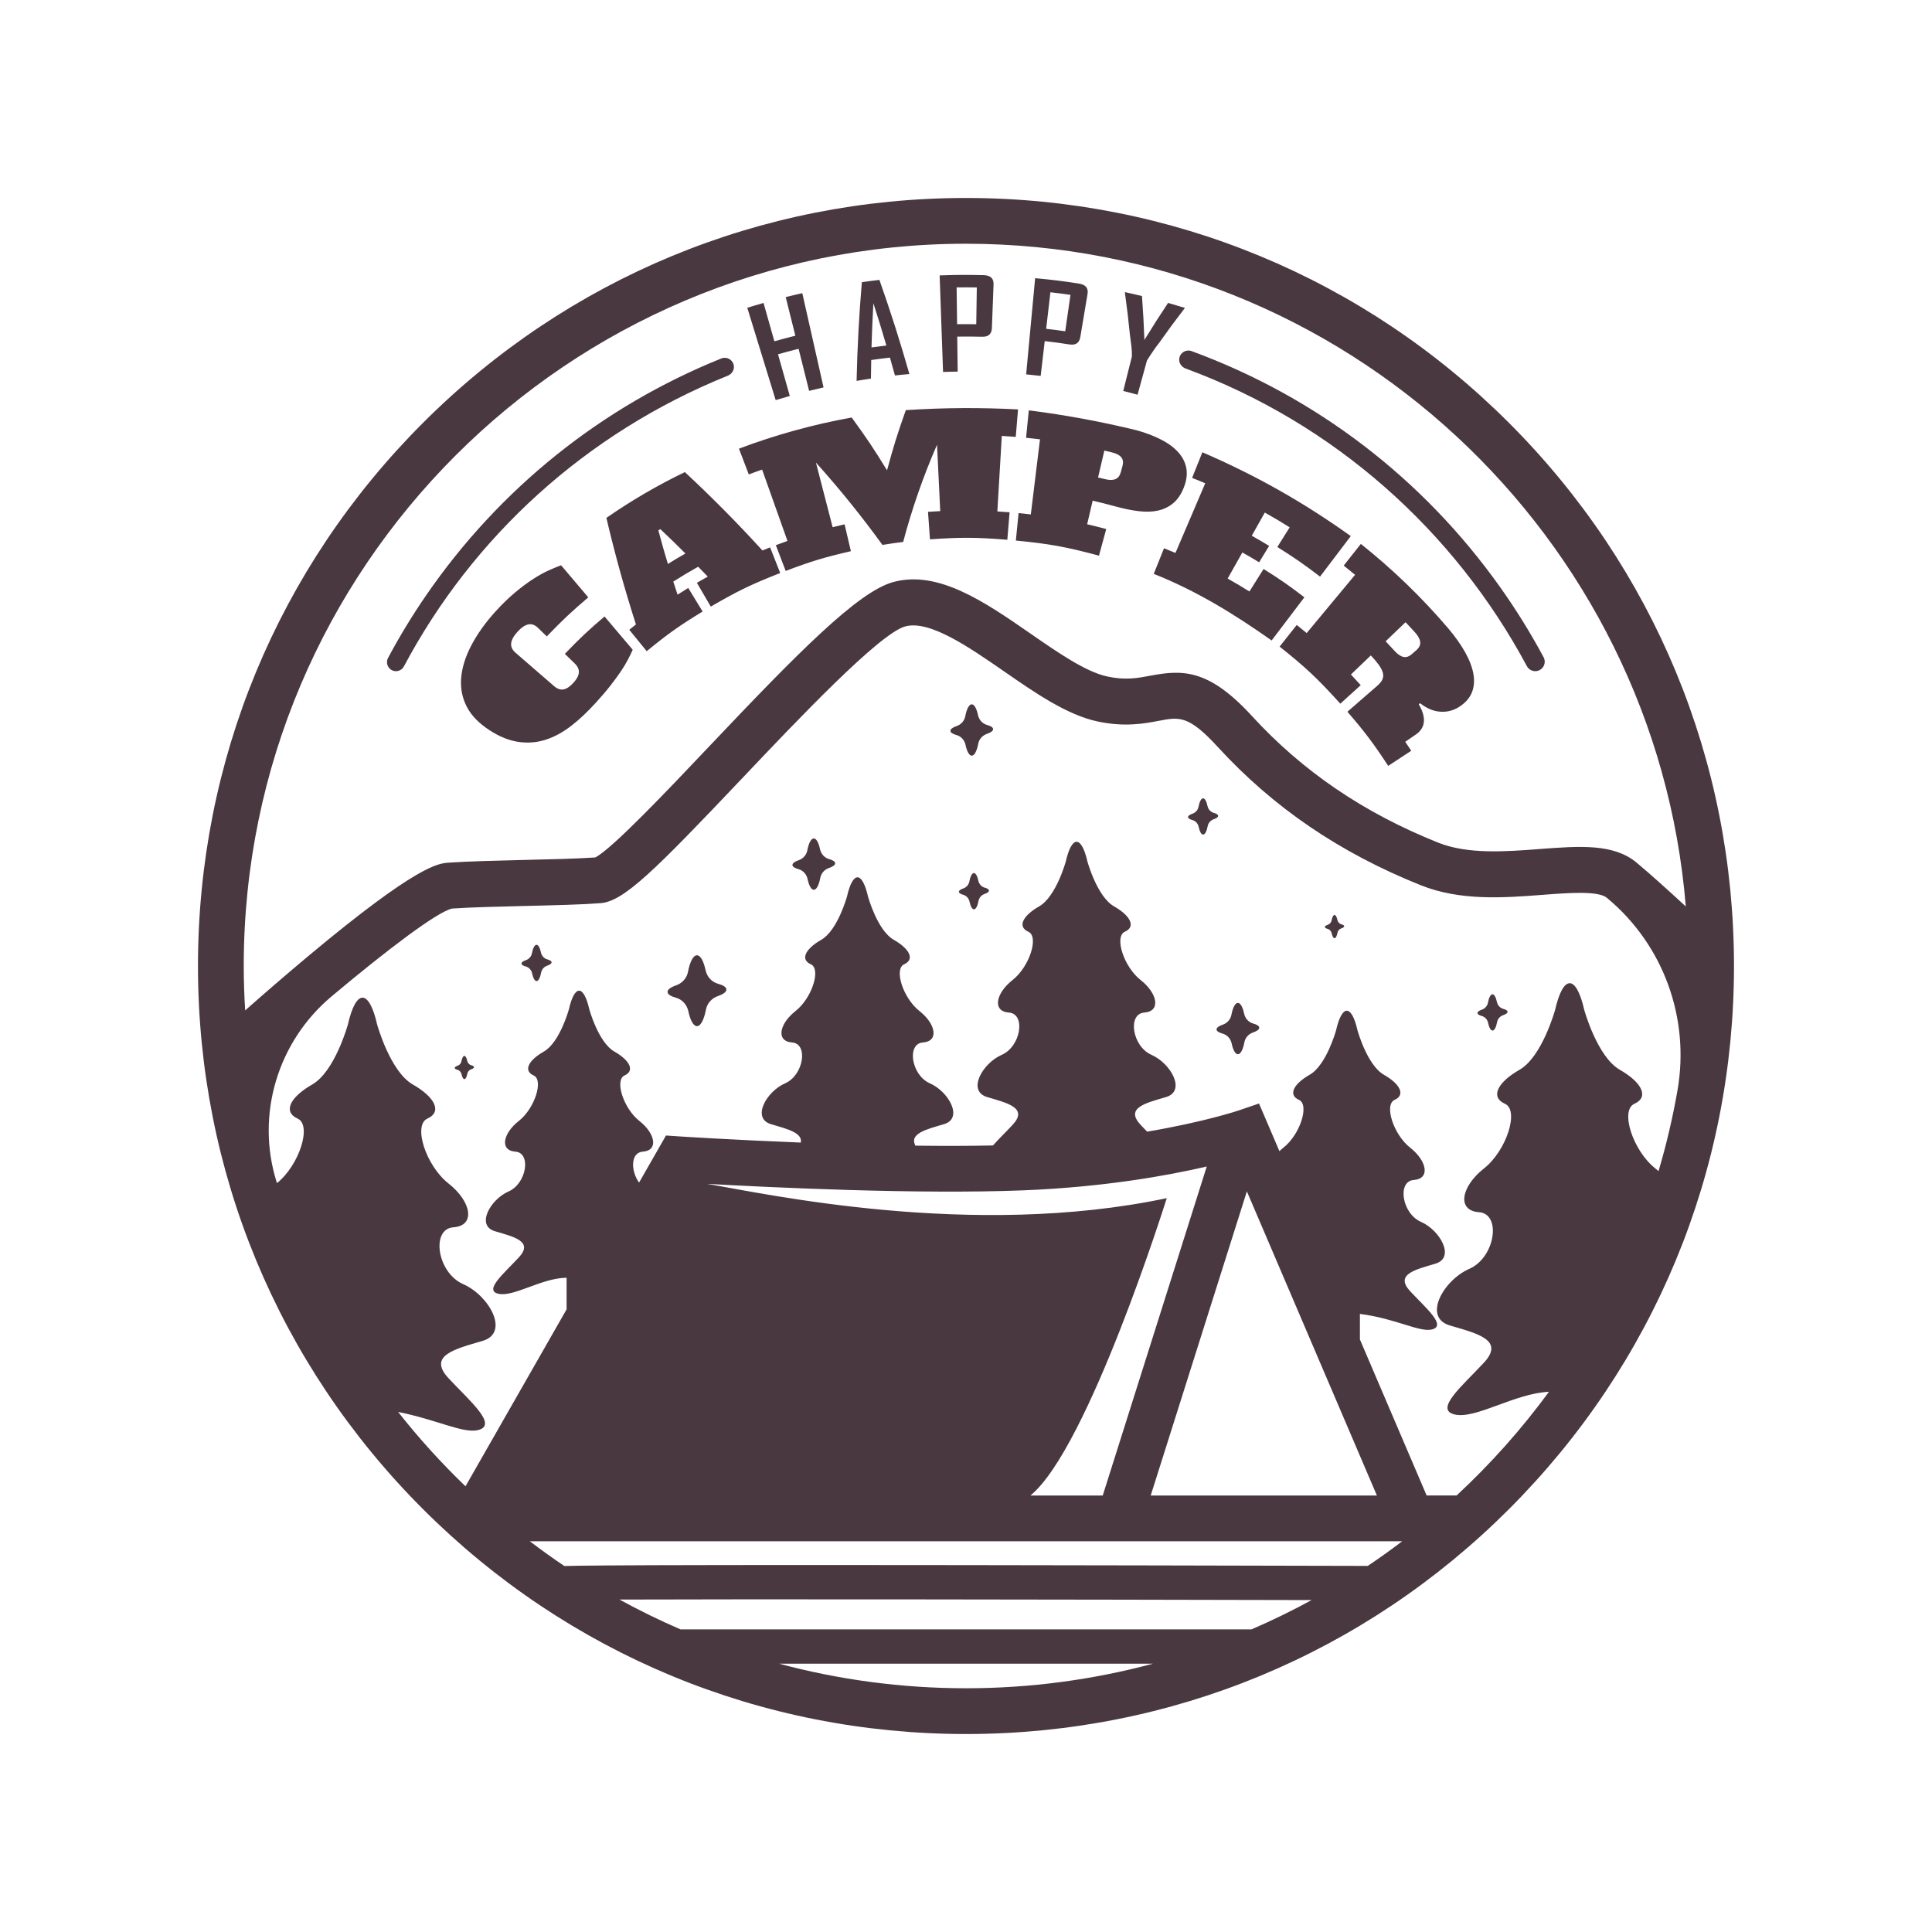 <?xml version="1.0" encoding="utf-8"?>
<!-- Generator: Adobe Illustrator 23.0.3, SVG Export Plug-In . SVG Version: 6.00 Build 0)  -->
<svg version="1.1" id="Layer_1" xmlns="http://www.w3.org/2000/svg" xmlns:xlink="http://www.w3.org/1999/xlink" x="0px" y="0px"
	 viewBox="0 0 595.28 595.28" style="enable-background:new 0 0 595.28 595.28;" xml:space="preserve">
<style type="text/css">
	.st0{fill:#182A4C;}
	.st1{fill:#4A3841;}
	.st2{fill:#002F1F;}
</style>
<path class="st1" d="M464.96,130.31c-44.69-44.69-104.12-69.31-167.32-69.31c-63.21,0-122.63,24.61-167.33,69.31
	c-44.69,44.69-69.31,104.12-69.31,167.33s24.61,122.63,69.31,167.33c44.69,44.69,104.12,69.31,167.33,69.31
	c63.21,0,122.63-24.61,167.32-69.31c44.69-44.69,69.31-104.12,69.31-167.33S509.66,175.01,464.96,130.31z M75.1,297.64
	c0-122.71,99.83-222.54,222.54-222.54c116.53,0,212.42,90.04,221.78,204.19c-5.27-4.86-10.97-10.01-15.17-13.51
	c-7.1-5.92-17.67-5.11-29.9-4.18c-10.35,0.79-22.08,1.69-31.2-1.96c-22.98-9.19-41.77-21.97-57.44-39.06
	c-13.28-14.48-21.31-14.27-31.21-12.4c-3.99,0.76-7.76,1.47-13.36,0.25c-6.64-1.44-15.28-7.43-23.64-13.22
	c-13.96-9.66-28.39-19.66-42.26-15.88c-10.96,2.99-29.59,22.01-56.76,50.68c-12.7,13.41-30.01,31.67-35.08,34.18
	c-5.33,0.38-13.73,0.58-21.86,0.77c-8.55,0.21-17.39,0.42-23.34,0.84c-3.11,0.22-9.58,0.68-43.02,28.62
	c-7.23,6.04-14.2,12.09-19.64,16.9C75.26,306.81,75.1,302.24,75.1,297.64z M297.64,520.18c-19.92,0-39.23-2.65-57.61-7.58h115.23
	C336.87,517.53,317.56,520.18,297.64,520.18z M385.62,502.03H209.66c-6.42-2.77-12.69-5.84-18.78-9.18
	c38.42-0.16,136.16-0.02,213.23,0.16C398.11,496.29,391.94,499.3,385.62,502.03z M421.43,482.48
	c-203.79-0.51-240.34-0.2-247.53,0.04c-3.63-2.44-7.18-4.99-10.66-7.63h268.8C428.58,477.52,425.05,480.05,421.43,482.48z
	 M339.77,460.79h-22.28c17.86-14.55,42.01-91.62,42.01-91.62c-60.01,12.68-123.95-1.43-141.63-4.4c19.3,1.08,65.04,3.29,97.51,1.99
	c24.66-0.99,44.17-4.49,56.44-7.34L339.77,460.79z M384.18,367.08l40.07,93.72h-69.7L384.18,367.08z M516.86,335.95
	c-1.48,8.47-3.43,16.78-5.84,24.89c-0.31-0.27-0.62-0.54-0.95-0.8c-6.98-5.49-10.97-17.95-6.48-19.95
	c4.49-1.99,2.49-6.48-4.49-10.47c-6.98-3.99-10.97-18.45-10.97-18.45c-2.49-10.97-6.48-10.97-8.98,0c0,0-3.99,14.46-10.97,18.45
	c-6.98,3.99-8.98,8.48-4.49,10.47c4.49,1.99,0.5,14.46-6.48,19.95s-8.48,12.97-1.5,13.46c6.98,0.5,4.99,13.96-2.99,17.45
	c-7.98,3.49-14.46,14.96-5.98,17.45c8.48,2.49,16.95,4.49,10.47,11.47c-6.48,6.98-15.46,14.46-8.98,15.96
	c6.5,1.5,18.53-6.55,29.02-6.99c0,0,0,0,0,0c-8.45,11.54-17.98,22.23-28.45,31.94h-9.23l-20.56-48.07v-7.87
	c10.91,1.38,18.28,5.68,22.12,4.8c4.79-1.11-1.84-6.63-6.63-11.79c-4.79-5.16,1.47-6.63,7.74-8.48c6.27-1.84,1.47-10.32-4.42-12.9
	c-5.9-2.58-7.37-12.53-2.21-12.9c5.16-0.37,4.05-5.9-1.11-9.95c-5.16-4.05-8.11-13.27-4.79-14.74c3.32-1.47,1.84-4.79-3.32-7.74
	c-5.16-2.95-8.11-13.64-8.11-13.64c-1.84-8.11-4.79-8.11-6.63,0c0,0-2.95,10.69-8.11,13.64c-5.16,2.95-6.63,6.27-3.32,7.74
	c3.32,1.47,0.37,10.69-4.79,14.74c-0.44,0.35-0.84,0.71-1.22,1.07l-3.71-8.67l-2.58-6.01l-6.19,2.11
	c-0.16,0.06-10.58,3.56-28.28,6.56c-0.68-0.7-1.36-1.4-2.01-2.1c-4.84-5.21,1.49-6.7,7.81-8.55c6.32-1.86,1.49-10.41-4.46-13.02
	c-5.95-2.6-7.44-12.65-2.23-13.02c5.21-0.37,4.09-5.95-1.12-10.04c-5.21-4.09-8.18-13.39-4.84-14.88c3.35-1.49,1.86-4.84-3.35-7.81
	c-5.21-2.98-8.18-13.76-8.18-13.76c-1.86-8.18-4.84-8.18-6.7,0c0,0-2.98,10.79-8.18,13.76c-5.21,2.98-6.7,6.32-3.35,7.81
	c3.35,1.49,0.37,10.79-4.84,14.88c-5.21,4.09-6.32,9.67-1.12,10.04c5.21,0.37,3.72,10.41-2.23,13.02
	c-5.95,2.6-10.79,11.16-4.46,13.02c6.32,1.86,12.65,3.35,7.81,8.55c-2.01,2.17-4.35,4.4-6.04,6.35c-7.63,0.16-15.74,0.16-23.91,0.06
	c-1.97-3.72,3.4-5.03,8.79-6.61c6.12-1.8,1.44-10.07-4.32-12.59s-7.2-12.23-2.16-12.59c5.04-0.36,3.96-5.76-1.08-9.71
	c-5.04-3.96-7.91-12.95-4.68-14.39c3.24-1.44,1.8-4.68-3.24-7.55c-5.04-2.88-7.91-13.31-7.91-13.31c-1.8-7.91-4.68-7.91-6.48,0
	c0,0-2.88,10.43-7.91,13.31c-5.04,2.88-6.48,6.12-3.24,7.55c3.24,1.44,0.36,10.43-4.68,14.39c-5.04,3.96-6.12,9.35-1.08,9.71
	c5.04,0.36,3.6,10.07-2.16,12.59c-5.76,2.52-10.43,10.79-4.32,12.59c4.9,1.44,9.78,2.65,9.15,5.66
	c-20.94-0.83-36.82-1.86-37.13-1.88l-4.4-0.29l-8.29,14.5c-2.66-3.72-2.59-9.27,1.15-9.53c4.91-0.35,3.85-5.61-1.05-9.46
	c-4.91-3.85-7.71-12.62-4.56-14.02c3.15-1.4,1.75-4.56-3.15-7.36c-4.91-2.8-7.71-12.97-7.71-12.97c-1.75-7.71-4.56-7.71-6.31,0
	c0,0-2.8,10.16-7.71,12.97c-4.91,2.8-6.31,5.96-3.15,7.36c3.15,1.4,0.35,10.16-4.56,14.02c-4.91,3.85-5.96,9.11-1.05,9.46
	c4.91,0.35,3.5,9.81-2.1,12.26c-5.61,2.45-10.16,10.51-4.2,12.26c5.96,1.75,11.91,3.15,7.36,8.06c-4.56,4.91-10.86,10.16-6.31,11.21
	c4.56,1.05,12.96-4.56,20.32-4.91c0.24-0.01,0.47-0.01,0.7-0.02v9.73l-31.15,54.52c-7.43-7.15-14.37-14.8-20.76-22.91
	c11.82,2.36,20,6.66,24.53,5.61c6.5-1.5-2.5-9-9-16s2-9,10.5-11.5s2-14-6-17.5s-10-17-3-17.5s5.5-8-1.5-13.5s-11-18-6.5-20
	c4.5-2,2.5-6.5-4.5-10.5c-7-4-11-18.5-11-18.5c-2.5-11-6.5-11-9,0c0,0-4,14.5-11,18.5s-9,8.5-4.5,10.5
	c4.47,1.99,0.55,14.33-6.36,19.89c-0.04-0.12-0.07-0.23-0.11-0.35c-6.5-20.68,0.32-43.25,16.93-57.18
	c17.23-14.46,32.51-26.02,37.13-27.07c5.62-0.39,14.21-0.6,22.53-0.8c9.04-0.22,17.57-0.42,23.23-0.86
	c7.13-0.55,16.51-9.86,43.66-38.51c16.83-17.76,42.25-44.59,50.2-46.76c7.49-2.05,19.7,6.4,30.46,13.85
	c9.5,6.58,19.32,13.38,28.7,15.41c8.42,1.83,14.55,0.67,19.02-0.18c6.28-1.19,9.15-1.74,18.12,8.05
	c17.14,18.7,37.62,32.64,62.62,42.64c12.18,4.87,25.66,3.84,37.55,2.93c8-0.61,17.06-1.3,19.74,0.93c0.07,0.06,0.14,0.12,0.21,0.18
	C512.61,291.26,520.72,313.82,516.86,335.95z M122.01,206.8c1.02,0,1.96-0.57,2.44-1.47c21.15-39.79,55.9-71.85,99.81-89.58
	c1.27-0.51,2.09-1.84,1.83-3.19c-0.35-1.81-2.22-2.77-3.85-2.11c-36.88,14.87-68.34,40.11-90.96,73
	c-4.28,6.23-8.19,12.66-11.71,19.26C118.59,204.56,119.92,206.8,122.01,206.8z M363.36,110.41c-0.22,1.35,0.64,2.65,1.93,3.13
	c45.97,16.9,82.91,50.17,105.17,91.72c0.51,0.95,1.49,1.54,2.57,1.54c2.21,0,3.62-2.36,2.57-4.31c-3.98-7.42-8.45-14.63-13.39-21.59
	c-23.8-33.49-56.67-58.63-95.07-72.72C365.49,107.57,363.65,108.59,363.36,110.41z M174.04,201.47c1.21,1.17,1.81,1.75,3.01,2.92
	c0.97,0.94,1.4,1.9,1.3,2.87c-0.09,0.98-0.66,2.02-1.7,3.16c-1.04,1.14-2.03,1.8-2.99,1.99c-0.96,0.19-1.96-0.15-2.98-1.04
	c-4.73-4.1-7.1-6.15-11.83-10.25c-1.02-0.88-1.47-1.85-1.35-2.91c0.12-1.06,0.77-2.26,1.96-3.56c1.18-1.3,2.3-2.05,3.34-2.26
	c1.04-0.21,2.04,0.16,3,1.1c1.07,1.04,1.61,1.56,2.68,2.6c4.92-5.11,7.48-7.52,12.78-12.03c-3.35-3.96-5.03-5.93-8.38-9.89
	c-1.14,0.42-2.42,0.95-3.84,1.59c-1.42,0.64-2.99,1.5-4.68,2.59c-1.7,1.09-3.53,2.44-5.47,4.05c-1.95,1.61-4.03,3.61-6.22,6.01
	c-3.17,3.49-5.68,7.05-7.51,10.57c-1.83,3.52-2.85,6.91-3.08,10.07c-0.23,3.16,0.38,6.1,1.78,8.78c1.4,2.68,3.71,5.02,6.86,7.09
	c3.18,2.09,6.24,3.29,9.15,3.69c2.91,0.41,5.69,0.15,8.36-0.72c2.67-0.87,5.24-2.29,7.77-4.24c2.53-1.95,5.02-4.32,7.55-7.09
	c1.7-1.86,3.17-3.57,4.42-5.17c1.25-1.6,2.33-3.06,3.25-4.41c0.91-1.35,1.67-2.6,2.26-3.75c0.6-1.15,1.09-2.16,1.47-3.03
	c-3.47-4.1-5.21-6.15-8.68-10.25C181.2,194.27,178.74,196.58,174.04,201.47z M234.92,169.61c-7.73-8.48-15.5-16.33-23.9-24.15
	c-8.32,4-16.61,8.84-24.18,14.11c2.63,11.2,5.59,21.88,9.1,32.83c-0.82,0.65-1.23,0.98-2.05,1.65c2.15,2.64,3.22,3.96,5.37,6.59
	c6.61-5.41,10.08-7.86,17.23-12.22c-1.77-2.9-2.66-4.36-4.43-7.26c-1.32,0.81-1.98,1.22-3.29,2.06c-0.54-1.6-0.8-2.41-1.32-4.02
	c3.03-1.92,4.56-2.83,7.67-4.58c1.19,1.21,1.79,1.82,2.96,3.04c-1.35,0.75-2.02,1.13-3.36,1.91c1.72,2.94,2.58,4.41,4.29,7.34
	c8.28-4.83,12.58-6.9,21.39-10.35c-1.25-3.16-1.88-4.75-3.12-7.91C236.33,169.03,235.86,169.22,234.92,169.61z M205.79,173.77
	c-1.24-4.12-1.83-6.19-2.94-10.36c0.25-0.15,0.37-0.22,0.62-0.37c3.14,2.96,4.68,4.46,7.72,7.51
	C209,171.79,207.93,172.43,205.79,173.77z M234.82,144.69c3.13,8.79,4.69,13.19,7.81,21.98c-1.44,0.51-2.15,0.77-3.58,1.31
	c1.21,3.18,1.82,4.77,3.03,7.94c7.89-2.99,11.93-4.2,20.09-6.09c-0.77-3.31-1.16-4.97-1.94-8.28c-1.48,0.34-2.21,0.52-3.68,0.89
	c-2.06-7.97-3.09-11.95-5.15-19.92c7.4,8.27,13.98,16.4,20.5,25.38c2.55-0.42,3.82-0.6,6.38-0.92c2.67-10.11,6.24-20.36,10.43-29.94
	c0.4,8.18,0.59,12.26,0.99,20.44c-1.51,0.07-2.26,0.12-3.77,0.22c0.24,3.39,0.36,5.09,0.61,8.48c9.52-0.67,14.32-0.64,23.83,0.13
	c0.28-3.39,0.42-5.08,0.7-8.47c-1.5-0.12-2.26-0.17-3.77-0.26c0.55-9.31,0.83-13.96,1.37-23.27c1.72,0.1,2.58,0.16,4.3,0.3
	c0.28-3.39,0.42-5.08,0.7-8.47c-11.79-0.6-22.78-0.53-34.57,0.22c-2.62,7.38-3.78,11.1-5.79,18.55c-4.06-6.62-6.24-9.88-10.89-16.27
	c-11.84,2.13-23.49,5.35-34.74,9.6c1.21,3.18,1.82,4.77,3.03,7.94C232.37,145.56,233.18,145.26,234.82,144.69z M313.84,158.09
	c-0.34,3.38-0.5,5.07-0.84,8.46c10.36,1.01,15.52,1.94,25.61,4.66c0.89-3.28,1.34-4.92,2.24-8.2c-2.34-0.63-3.52-0.93-5.88-1.47
	c0.68-2.91,1.02-4.36,1.7-7.27c2.8,0.65,4.2,1,6.98,1.76c2.59,0.71,4.98,1.21,7.21,1.47c2.22,0.26,4.21,0.21,5.97-0.19
	c1.77-0.4,3.32-1.15,4.67-2.28c1.35-1.13,2.44-2.74,3.26-4.83c0.81-2.06,1.08-3.97,0.8-5.75c-0.29-1.77-1.06-3.41-2.33-4.89
	c-1.27-1.48-3.02-2.83-5.25-4c-2.23-1.17-4.84-2.19-7.8-3c-11.2-2.72-21.76-4.67-33.19-6.13c-0.34,3.38-0.5,5.07-0.84,8.46
	c1.72,0.17,2.57,0.26,4.29,0.47c-1.13,9.26-1.7,13.89-2.83,23.14C316.1,158.32,315.34,158.24,313.84,158.09z M340.27,138.83
	c0.96,0.22,1.43,0.33,2.39,0.57c1.35,0.33,2.3,0.84,2.84,1.52c0.54,0.68,0.65,1.59,0.34,2.72c-0.2,0.72-0.29,1.08-0.49,1.8
	c-0.31,1.13-0.87,1.86-1.67,2.19c-0.8,0.33-1.82,0.33-3.07,0.03c-0.91-0.22-1.37-0.33-2.28-0.54
	C339.11,143.8,339.5,142.14,340.27,138.83z M389.33,175.31c-1.74,2.78-2.61,4.16-4.36,6.94c-2.65-1.66-4-2.46-6.71-3.99
	c1.81-3.22,2.72-4.83,4.53-8.04c2.09,1.17,3.12,1.78,5.17,3.03c1.23-2.02,1.85-3.03,3.08-5.05c-2.12-1.29-3.19-1.92-5.35-3.13
	c1.61-2.86,2.41-4.28,4.02-7.14c3.1,1.74,4.63,2.65,7.66,4.55c-1.52,2.42-2.28,3.64-3.8,6.06c5.39,3.39,8.03,5.21,13.16,9.12
	c3.79-4.99,5.68-7.49,9.47-12.48c-14.57-10.42-29.26-18.73-45.73-25.83c-1.26,3.16-1.9,4.74-3.16,7.9c1.62,0.64,2.43,0.97,4.04,1.66
	c-3.67,8.58-5.5,12.87-9.17,21.46c-1.41-0.6-2.11-0.89-3.53-1.45c-1.26,3.16-1.9,4.74-3.16,7.9c13.18,5.23,24.78,12.38,36.32,20.52
	c4.04-5.32,6.06-7.98,10.09-13.3C397.01,180.29,394.49,178.55,389.33,175.31z M451.46,201.02c-1.34-2.4-3.09-4.89-5.24-7.42
	c-8.11-9.5-17.13-18.23-26.92-26.01c-2.11,2.67-3.17,4-5.28,6.67c1.41,1.12,2.11,1.69,3.5,2.85c-5.96,7.18-8.95,10.77-14.91,17.95
	c-1.22-1.02-1.83-1.51-3.06-2.5c-2.11,2.67-3.17,4-5.28,6.67c7.92,6.3,11.7,9.82,18.7,17.59c2.52-2.28,3.78-3.43,6.3-5.71
	c-1.2-1.33-1.81-1.99-3.03-3.28c2.46-2.35,3.68-3.53,6.14-5.88c1.01,1.06,1.82,2.03,2.44,2.89c0.61,0.85,1.03,1.66,1.24,2.39
	c0.21,0.73,0.17,1.43-0.11,2.08c-0.28,0.65-0.81,1.32-1.6,2c-3.68,3.2-5.52,4.79-9.19,7.99c5.36,6.22,7.89,9.55,12.57,16.68
	c2.84-1.87,4.26-2.8,7.1-4.66c-0.73-1.11-1.1-1.67-1.85-2.76c1.32-0.9,1.97-1.35,3.29-2.26c2.93-2.01,3.3-5.16,0.89-9.27
	c0.15-0.15,0.22-0.22,0.37-0.37c2.06,1.61,4.14,2.5,6.3,2.63c2.16,0.14,4.19-0.4,6.07-1.69c1.77-1.21,2.99-2.64,3.64-4.31
	c0.65-1.67,0.81-3.54,0.45-5.59C453.64,205.67,452.8,203.42,451.46,201.02z M436.41,200.32c-0.56,0.49-0.84,0.74-1.41,1.23
	c-0.89,0.77-1.76,1.05-2.62,0.85c-0.86-0.2-1.77-0.83-2.73-1.89c-1.07-1.18-1.62-1.77-2.71-2.92c2.46-2.35,3.68-3.53,6.14-5.88
	c1.15,1.21,1.72,1.82,2.84,3.06c1.01,1.11,1.56,2.13,1.67,3.04C437.69,198.71,437.29,199.55,436.41,200.32z M243.35,122.01
	c-1.45-5.14-2.18-7.71-3.63-12.85c2.53-0.71,3.8-1.05,6.34-1.69c1.29,5.18,1.94,7.77,3.24,12.96c1.78-0.44,2.66-0.65,4.45-1.06
	c-2.18-9.68-4.37-19.36-6.55-29.04c-2.05,0.46-3.07,0.71-5.11,1.21c1.19,4.76,1.78,7.14,2.97,11.9c-2.59,0.65-3.89,0.99-6.46,1.72
	c-1.34-4.72-2-7.08-3.34-11.81c-2.01,0.57-3.01,0.86-5.01,1.48c2.92,9.48,5.84,18.97,8.75,28.45
	C240.73,122.77,241.6,122.51,243.35,122.01z M268.35,116.65c0.03-2.29,0.05-3.43,0.09-5.72c2.3-0.33,3.45-0.48,5.76-0.75
	c0.63,2.2,0.94,3.3,1.55,5.51c1.78-0.2,2.67-0.28,4.45-0.44c-2.77-9.74-5.86-19.46-9.24-29.01c-2.16,0.25-3.25,0.39-5.41,0.7
	c-0.86,10.07-1.4,20.24-1.62,30.34c0.01,0.03,0.01,0.05,0.01,0.08C265.71,117.05,266.59,116.91,268.35,116.65z M269.1,93.42
	c1.66,5.2,2.46,7.81,4.01,13.04c-1.84,0.22-2.75,0.34-4.59,0.59C268.69,101.6,268.81,98.88,269.1,93.42z M295.08,114.5
	c-0.06-4.31-0.08-6.47-0.14-10.78c3.07-0.04,4.61-0.03,7.68,0.04c1.93,0.05,2.93-0.84,3-2.69c0.2-5.38,0.3-8.07,0.51-13.46
	c0.07-1.82-0.95-2.78-3.06-2.83c-5.42-0.13-8.13-0.11-13.55,0.08c0.35,9.92,0.7,19.83,1.05,29.75
	C292.38,114.55,293.28,114.52,295.08,114.5z M300.97,88.56c-0.07,4.53-0.1,6.8-0.17,11.34c-2.36-0.03-3.54-0.04-5.9-0.01
	c-0.06-4.53-0.09-6.8-0.15-11.34C297.24,88.53,298.48,88.53,300.97,88.56z M321.9,105.1c3.06,0.36,4.59,0.56,7.63,1.03
	c1.92,0.29,3.02-0.45,3.33-2.28c0.89-5.31,1.34-7.97,2.23-13.28c0.3-1.8-0.59-2.88-2.68-3.2c-5.37-0.82-8.07-1.16-13.47-1.66
	c-0.92,9.88-1.84,19.76-2.77,29.64c1.79,0.17,2.69,0.26,4.48,0.47C321.16,111.53,321.41,109.39,321.9,105.1z M323.65,90.05
	c2.47,0.29,3.71,0.45,6.18,0.8c-0.65,4.49-0.97,6.73-1.62,11.22c-2.34-0.34-3.52-0.49-5.87-0.76
	C322.87,96.8,323.13,94.55,323.65,90.05z M350.5,121.62c1.16-4.22,1.74-6.33,2.9-10.55c1.63-2.58,2.89-4.38,3.74-5.41
	c3.05-4.3,4.62-6.44,7.85-10.65c0.01-0.02,0.02-0.08,0.05-0.16c-2.05-0.63-3.08-0.93-5.14-1.52c-3,4.53-4.46,6.81-7.29,11.42
	c-0.21-5.4-0.36-8.11-0.75-13.53c-2.09-0.51-3.13-0.75-5.22-1.21c-0.04,0.1-0.05,0.15-0.04,0.17c0.72,5.25,1.04,7.88,1.56,13.12
	c0.02,0.17,0.17,1.27,0.43,3.28c0.14,1.17,0.19,2.26,0.16,3.27c-1.06,4.24-1.59,6.37-2.66,10.61
	C347.86,120.9,348.75,121.14,350.5,121.62z M221.26,303.12c-1.97-0.53-3.43-2.18-3.86-4.18c-0.59-2.78-1.56-4.6-2.66-4.6
	c-1.16,0-2.18,2.04-2.76,5.11c-0.37,1.95-1.81,3.52-3.68,4.16c-1.65,0.56-2.66,1.29-2.62,2.04c0.03,0.72,1,1.33,2.55,1.75
	c1.97,0.53,3.43,2.18,3.86,4.18c0.59,2.78,1.56,4.6,2.66,4.6c1.16,0,2.18-2.04,2.76-5.11c0.37-1.95,1.81-3.52,3.68-4.16
	c1.65-0.56,2.66-1.29,2.62-2.04C223.79,304.15,222.82,303.54,221.26,303.12z M145.22,328.22c-0.65-0.17-1.13-0.72-1.27-1.37
	c-0.19-0.91-0.51-1.51-0.87-1.51c-0.38,0-0.72,0.67-0.91,1.68c-0.12,0.64-0.59,1.15-1.21,1.36c-0.54,0.18-0.87,0.42-0.86,0.67
	c0.01,0.24,0.33,0.44,0.84,0.57c0.65,0.17,1.13,0.72,1.27,1.37c0.19,0.91,0.51,1.51,0.87,1.51c0.38,0,0.72-0.67,0.91-1.68
	c0.12-0.64,0.59-1.15,1.21-1.36c0.54-0.18,0.87-0.42,0.86-0.67C146.05,328.56,145.73,328.36,145.22,328.22z M413.33,284.8
	c-0.65-0.17-1.13-0.72-1.27-1.37c-0.19-0.91-0.51-1.51-0.87-1.51c-0.38,0-0.72,0.67-0.91,1.68c-0.12,0.64-0.59,1.15-1.21,1.36
	c-0.54,0.18-0.87,0.42-0.86,0.67c0.01,0.24,0.33,0.44,0.84,0.57c0.65,0.17,1.13,0.72,1.27,1.37c0.19,0.91,0.51,1.51,0.87,1.51
	c0.38,0,0.72-0.67,0.91-1.68c0.12-0.64,0.59-1.15,1.21-1.36c0.54-0.18,0.87-0.42,0.86-0.67
	C414.16,285.14,413.84,284.94,413.33,284.8z M255.47,264.7c-1.43-0.39-2.49-1.58-2.8-3.03c-0.43-2.02-1.13-3.33-1.93-3.33
	c-0.84,0-1.58,1.48-2,3.7c-0.27,1.41-1.31,2.55-2.67,3.01c-1.2,0.41-1.93,0.93-1.9,1.48c0.02,0.52,0.72,0.97,1.85,1.27
	c1.43,0.39,2.49,1.58,2.8,3.03c0.43,2.02,1.13,3.33,1.93,3.33c0.84,0,1.58-1.48,2-3.7c0.27-1.41,1.31-2.55,2.67-3.01
	c1.2-0.41,1.93-0.93,1.9-1.48C257.3,265.45,256.6,265.01,255.47,264.7z M386.14,315.37c-1.43-0.39-2.49-1.58-2.8-3.03
	c-0.43-2.02-1.13-3.33-1.93-3.33c-0.84,0-1.58,1.48-2,3.7c-0.27,1.41-1.31,2.55-2.67,3.01c-1.2,0.41-1.93,0.93-1.9,1.48
	c0.02,0.52,0.72,0.97,1.85,1.27c1.43,0.39,2.49,1.58,2.8,3.03c0.43,2.02,1.13,3.33,1.93,3.33c0.84,0,1.58-1.48,2-3.7
	c0.27-1.41,1.31-2.55,2.67-3.01c1.2-0.41,1.93-0.93,1.9-1.48C387.97,316.12,387.27,315.67,386.14,315.37z M304.14,223.37
	c-1.43-0.38-2.49-1.58-2.8-3.03c-0.43-2.02-1.13-3.33-1.93-3.33c-0.84,0-1.58,1.48-2,3.7c-0.27,1.41-1.31,2.55-2.67,3.01
	c-1.2,0.41-1.93,0.93-1.9,1.48c0.02,0.52,0.72,0.97,1.85,1.27c1.43,0.39,2.49,1.58,2.8,3.03c0.43,2.02,1.13,3.33,1.93,3.33
	c0.84,0,1.58-1.48,2-3.7c0.27-1.41,1.31-2.55,2.67-3.01c1.2-0.41,1.93-0.93,1.9-1.48C305.97,224.12,305.27,223.68,304.14,223.37z
	 M303.41,273.5c-1.01-0.27-1.76-1.12-1.97-2.14c-0.3-1.42-0.8-2.35-1.36-2.35c-0.59,0-1.12,1.04-1.41,2.61
	c-0.19,1-0.92,1.8-1.88,2.13c-0.84,0.29-1.36,0.66-1.34,1.04c0.02,0.37,0.51,0.68,1.31,0.9c1.01,0.27,1.76,1.12,1.97,2.14
	c0.3,1.42,0.8,2.35,1.36,2.35c0.59,0,1.12-1.04,1.41-2.61c0.19-1,0.92-1.8,1.88-2.13c0.84-0.29,1.36-0.66,1.34-1.04
	C304.7,274.02,304.21,273.71,303.41,273.5z M168.64,295.6c-1.01-0.27-1.76-1.12-1.97-2.14c-0.3-1.42-0.8-2.35-1.36-2.35
	c-0.59,0-1.12,1.04-1.41,2.61c-0.19,1-0.92,1.8-1.88,2.13c-0.84,0.29-1.36,0.66-1.34,1.04c0.02,0.37,0.51,0.68,1.31,0.9
	c1.01,0.27,1.76,1.12,1.97,2.14c0.3,1.42,0.8,2.35,1.36,2.35c0.59,0,1.12-1.04,1.41-2.61c0.19-1,0.92-1.8,1.88-2.13
	c0.84-0.29,1.36-0.66,1.34-1.04C169.93,296.13,169.43,295.82,168.64,295.6z M375.33,251.37c-0.02-0.37-0.51-0.68-1.31-0.9
	c-1.01-0.27-1.76-1.12-1.97-2.14c-0.3-1.42-0.8-2.35-1.36-2.35c-0.59,0-1.12,1.04-1.41,2.61c-0.19,1-0.92,1.8-1.88,2.13
	c-0.84,0.29-1.36,0.66-1.34,1.04c0.02,0.37,0.51,0.68,1.31,0.9c1.01,0.27,1.76,1.12,1.97,2.14c0.3,1.42,0.8,2.35,1.36,2.35
	c0.59,0,1.12-1.04,1.41-2.61c0.19-1,0.92-1.8,1.88-2.13C374.83,252.13,375.35,251.76,375.33,251.37z M463.19,310.85
	c-1.01-0.27-1.76-1.12-1.97-2.14c-0.3-1.42-0.8-2.35-1.36-2.35c-0.59,0-1.12,1.04-1.41,2.61c-0.19,1-0.92,1.8-1.88,2.13
	c-0.84,0.29-1.36,0.66-1.34,1.04c0.02,0.37,0.51,0.68,1.31,0.9c1.01,0.27,1.76,1.12,1.97,2.14c0.3,1.42,0.8,2.35,1.36,2.35
	c0.59,0,1.12-1.04,1.41-2.61c0.19-1,0.92-1.8,1.88-2.13c0.84-0.29,1.36-0.66,1.34-1.04C464.48,311.37,463.98,311.06,463.19,310.85z"
	/>
</svg>
